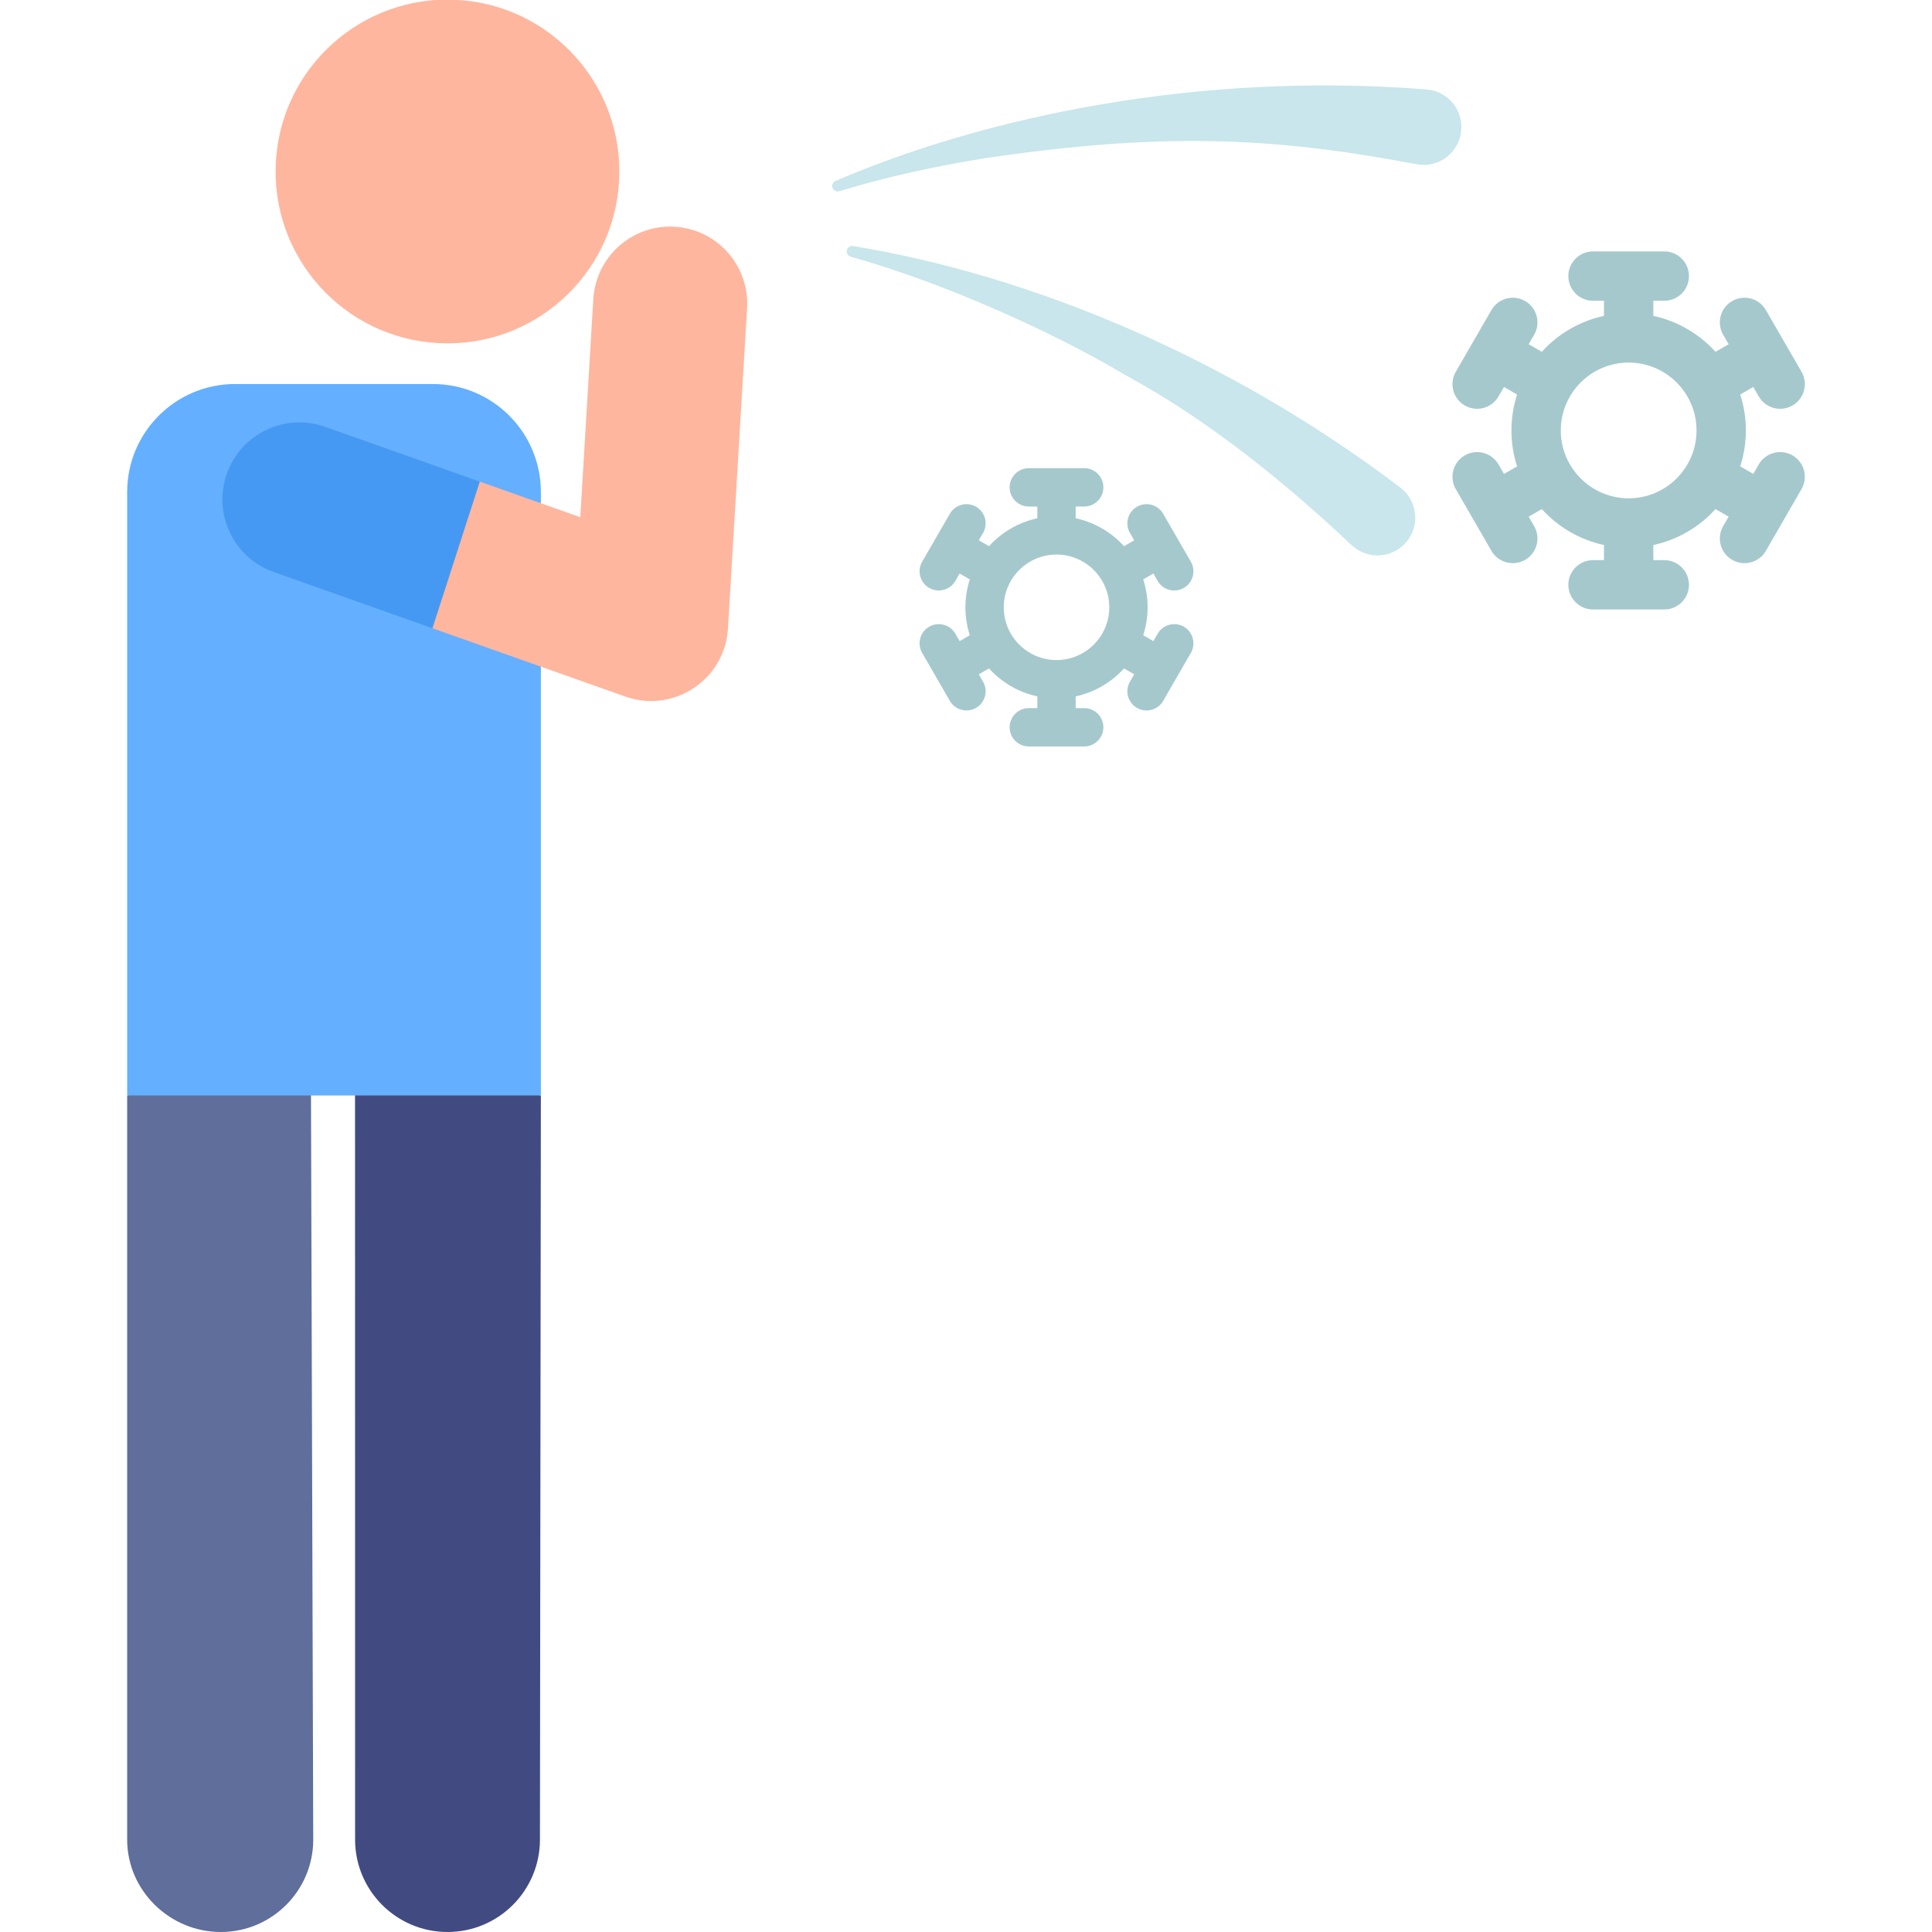 <svg id="Layer_1" enable-background="new 0 0 512.642 512.642" height="512" viewBox="0 0 512.642 512.642" width="512" xmlns="http://www.w3.org/2000/svg"><g><g><g id="XMLID_7003_"><path d="m94.205 281.121.016 206.998c.001 13.545 10.982 24.524 24.527 24.523s24.524-10.982 24.523-24.527l.245-197.44z" fill="#414b82"/></g><g id="XMLID_6999_"><path d="m33.743 290.674v197.516c.041 13.52 11.332 24.451 24.844 24.451h.076c13.545-.041 24.492-11.055 24.451-24.6l-.627-206.921z" fill="#5f6e9b"/></g><path d="m114.863 101.896h-52.471c-15.825 0-28.648 12.829-28.648 28.654v160.125h109.774v-160.126c-.001-15.825-12.83-28.653-28.655-28.653z" fill="#64afff"/><ellipse cx="118.747" cy="45.583" fill="#ffb69e" rx="45.583" ry="45.583" transform="matrix(.055 -.999 .999 .055 66.667 161.627)"/><g id="XMLID_6996_"><path d="m179.052 60.164c-11.254-.671-20.947 7.916-21.62 19.184l-3.456 57.888-26.667-9.444-16.808 16.411 4.244 22.503 51.19 18.13c12.772 4.522 26.413-4.442 27.225-18.048l5.074-85.004c.675-11.268-7.914-20.948-19.182-21.62z" fill="#ffb69e"/></g><g id="XMLID_9_"><path d="m127.31 127.791-41.037-14.534c-10.641-3.769-22.32 1.802-26.088 12.442-3.769 10.64 1.802 22.32 12.442 26.089l42.119 14.917z" fill="#4699f2"/></g></g><path d="m475.625 120.835c-3.13-1.807-7.134-.735-8.942 2.396l-1.456 2.522-3.474-2.006c.97-3.006 1.5-6.208 1.5-9.532s-.53-6.526-1.5-9.532l3.474-2.006 1.456 2.522c1.817 3.146 5.826 4.195 8.942 2.396 3.131-1.807 4.203-5.811 2.396-8.941-1.125-1.949-6.789-11.759-9.458-16.382-1.808-3.131-5.811-4.203-8.942-2.396s-4.203 5.811-2.396 8.941l1.456 2.522-3.485 2.012c-4.294-4.738-10.026-8.147-16.499-9.539v-4.01h2.912c3.615 0 6.546-2.931 6.546-6.546s-2.93-6.546-6.546-6.546h-18.916c-3.615 0-6.546 2.931-6.546 6.546s2.93 6.546 6.546 6.546h2.912v4.01c-6.473 1.392-12.205 4.801-16.499 9.539l-3.485-2.012 1.456-2.522c1.807-3.131.735-7.134-2.396-8.941-3.13-1.808-7.134-.735-8.942 2.396l-9.458 16.382c-1.807 3.131-.735 7.134 2.396 8.941 1.031.595 2.156.878 3.267.878 2.262 0 4.462-1.174 5.675-3.274l1.456-2.522 3.474 2.005c-.97 3.006-1.5 6.208-1.5 9.532 0 3.325.53 6.526 1.5 9.532l-3.474 2.006-1.456-2.522c-1.808-3.131-5.811-4.203-8.942-2.396s-4.203 5.811-2.396 8.942l9.458 16.382c1.817 3.146 5.826 4.195 8.942 2.396 3.131-1.808 4.203-5.811 2.396-8.941l-1.456-2.522 3.485-2.012c4.294 4.738 10.026 8.147 16.499 9.539v4.011h-2.912c-3.615 0-6.546 2.93-6.546 6.546 0 3.615 2.93 6.546 6.546 6.546h18.916c3.615 0 6.546-2.93 6.546-6.546 0-3.615-2.93-6.546-6.546-6.546h-2.912v-4.011c6.473-1.392 12.205-4.801 16.499-9.539l3.485 2.012-1.456 2.522c-1.807 3.131-.735 7.134 2.396 8.941 3.12 1.801 7.128.745 8.942-2.396 3.387-5.867 6.072-10.517 9.458-16.382 1.807-3.13.734-7.134-2.396-8.941zm-43.473 11.39c-9.931 0-18.01-8.079-18.01-18.01s8.079-18.01 18.01-18.01 18.01 8.079 18.01 18.01-8.08 18.01-18.01 18.01z" fill="#a5c8cd"/><path d="m314.125 166.291c-2.433-1.405-5.545-.571-6.95 1.862l-1.132 1.96-2.7-1.559c.754-2.336 1.166-4.825 1.166-7.409s-.412-5.072-1.166-7.408l2.7-1.559 1.132 1.96c1.412 2.445 4.528 3.26 6.95 1.862 2.433-1.405 3.267-4.516 1.862-6.949-.875-1.515-5.276-9.139-7.351-12.732-1.405-2.433-4.516-3.267-6.95-1.862-2.433 1.405-3.267 4.516-1.862 6.949l1.132 1.96-2.708 1.564c-3.337-3.683-7.793-6.332-12.823-7.414v-3.116h2.264c2.81 0 5.087-2.278 5.087-5.087s-2.278-5.087-5.087-5.087h-14.702c-2.81 0-5.087 2.278-5.087 5.087s2.278 5.087 5.087 5.087h2.264v3.117c-5.031 1.082-9.486 3.731-12.823 7.414l-2.708-1.564 1.132-1.96c1.405-2.433.571-5.545-1.862-6.949-2.433-1.405-5.544-.571-6.95 1.862l-7.351 12.732c-1.405 2.433-.571 5.545 1.862 6.949.801.463 1.676.683 2.539.683 1.758 0 3.468-.912 4.411-2.545l1.132-1.96 2.7 1.559c-.754 2.336-1.166 4.825-1.166 7.408 0 2.584.412 5.072 1.166 7.409l-2.7 1.559-1.132-1.96c-1.405-2.433-4.517-3.267-6.95-1.862s-3.267 4.516-1.862 6.95l7.351 12.732c1.412 2.445 4.528 3.26 6.95 1.862 2.433-1.405 3.267-4.516 1.862-6.949l-1.132-1.96 2.708-1.564c3.337 3.682 7.792 6.332 12.823 7.414v3.117h-2.264c-2.81 0-5.087 2.278-5.087 5.087 0 2.81 2.278 5.087 5.087 5.087h14.702c2.81 0 5.087-2.278 5.087-5.087 0-2.81-2.278-5.087-5.087-5.087h-2.264v-3.117c5.031-1.082 9.486-3.731 12.823-7.414l2.708 1.564-1.132 1.96c-1.405 2.433-.571 5.544 1.862 6.949 2.425 1.4 5.54.579 6.95-1.862 2.633-4.56 4.719-8.174 7.351-12.732 1.405-2.435.571-5.546-1.862-6.951zm-33.788 8.853c-7.718 0-13.997-6.279-13.997-13.998 0-7.718 6.279-13.997 13.997-13.997s13.998 6.279 13.998 13.997-6.28 13.998-13.998 13.998z" fill="#a5c8cd"/><g fill="#c8e6eb"><path d="m221.707 48.013c40.136-17.25 96.856-29.062 156.837-24.274 5.518.44 9.634 5.271 9.194 10.789s-5.271 9.634-10.789 9.194c-.358-.029-.709-.076-1.054-.14l-.392-.075c-37.551-7.102-67.135-8.534-114.762-1.43-12.787 2.102-25.585 4.852-37.969 8.644l-.064.02c-.768.235-1.581-.197-1.816-.965-.22-.716.146-1.472.815-1.763z"/><path d="m226.369 65.284c46.631 7.683 99.033 29.075 145.192 64.081 4.411 3.345 5.275 9.632 1.93 14.042-3.345 4.411-9.632 5.274-14.043 1.93-.286-.217-.557-.446-.813-.686l-.29-.274c-35.062-33.068-58.191-43.692-61.199-45.717-18.392-10.812-46.983-23.726-71.34-30.521l-.065-.018c-.774-.216-1.226-1.018-1.01-1.792.202-.72.918-1.161 1.638-1.045z"/></g></g></svg>